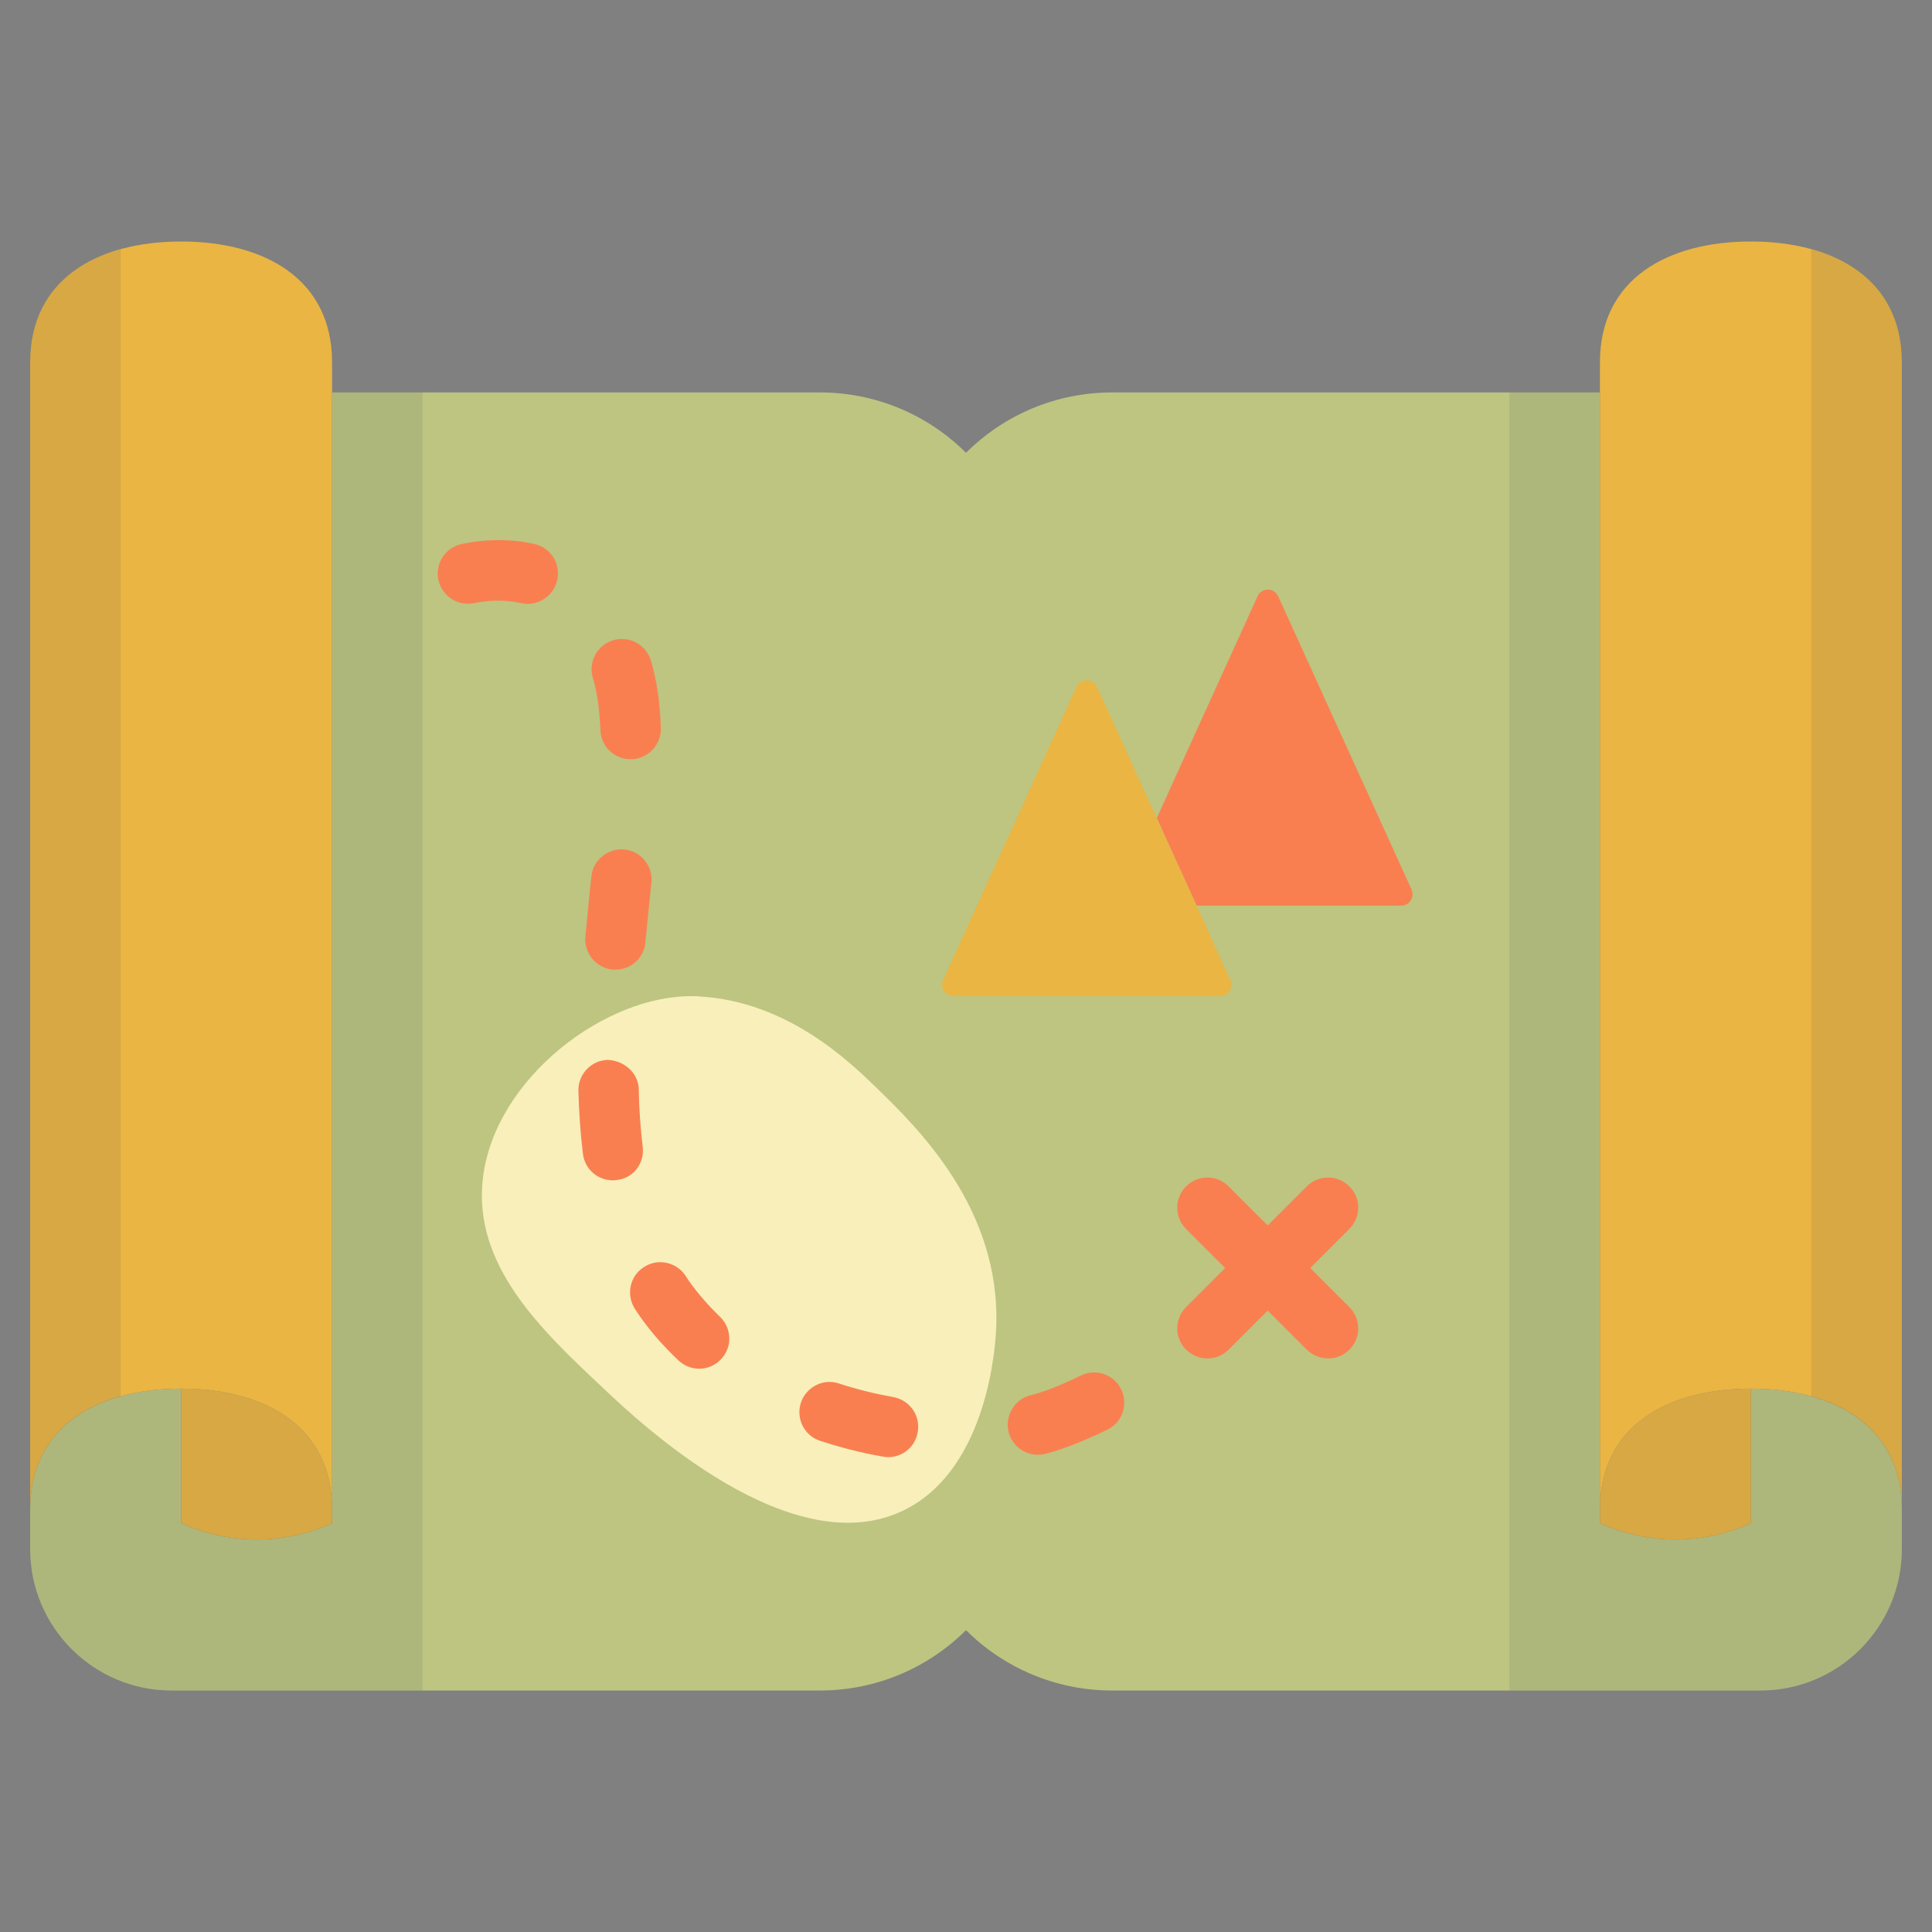 <svg xmlns="http://www.w3.org/2000/svg" version="1.1" xmlns:xlink="http://www.w3.org/1999/xlink" xmlns:svgjs="http://svgjs.com/svgjs" width="512" height="512" x="0" y="0" viewBox="0 0 64 64" style="enable-background:new 0 0 512 512" xml:space="preserve" class=""><rect x="0" y="0" width="64" height="64" fill="#808080" stroke="none"/><g><g id="Fill"><path d="m58 46v2.23 2.23c-1.6.72-3.4.72-5 0 0-.15 0-.31 0-.46v-1-1-29-6h-16.17c-1.81 0-3.55.72-4.83 2-1.28-1.28-3.02-2-4.83-2h-16.17v6 29 1 1 .46c-1.6.72-3.4.72-5 0v-2.23-2.23c-2.76 0-5 1.24-5 4v1.32c0 2.58 2.1 4.68 4.68 4.68h21.49c1.81 0 3.55-.72 4.83-2 1.28 1.28 3.02 2 4.83 2h21.49c2.58 0 4.68-2.1 4.68-4.68v-1.32c0-2.76-2.24-4-5-4z" fill="#bdc581" data-original="#bdc581"></path><path d="m16 39c.41-3.3 4.08-6.07 7-6 .07 0 .12 0 .17.01 2.9.16 4.95 2.14 5.83 2.99 1.39 1.35 4.17 4.04 4 8-.02.5-.25 4.6-3 6-3.73 1.9-8.79-2.85-10-4-2.06-1.93-4.36-4.09-4-7z" fill="#f8efba" data-original="#f8efba"></path><path d="m58 50.46v-2.23-2.23c-2.76 0-5 1.24-5 4v.46c1.6.72 3.4.72 5 0z" fill="#eab543" data-original="#eab543"></path><path d="m6 46v2.23 2.23c1.6.72 3.4.72 5 0 0-.15 0-.31 0-.46 0-2.76-2.24-4-5-4z" fill="#eab543" data-original="#eab543"></path><path d="m6 8c-2.76 0-5 1.24-5 4v1 37c0-2.76 2.24-4 5-4s5 1.24 5 4v-2-35-1c0-2.76-2.24-4-5-4z" fill="#eab543" data-original="#eab543"></path><path d="m58 8c-2.76 0-5 1.24-5 4v1 35 2c0-2.76 2.24-4 5-4s5 1.24 5 4v-37-1c0-2.76-2.24-4-5-4z" fill="#eab543" data-original="#eab543"></path><path d="m46.76 29.47-2.26-4.97-2.16-4.75c-.13-.29-.55-.29-.68 0l-2.16 4.75-1.18 2.6.18.4 1.14 2.5h2.36 4.42c.27 0 .45-.28.34-.53z" fill="#f97f51" data-original="#f97f51"></path><path d="m40.76 32.47-1.12-2.47-1.14-2.5-.18-.4-1.98-4.35c-.13-.29-.55-.29-.68 0l-2.16 4.75-2.26 4.97c-.11.25.07.53.34.53h4.42 4.42c.27 0 .45-.28.34-.53z" fill="#eab543" data-original="#eab543"></path><g fill="#f97f51"><path d="m20.3 32.12h.09c.51 0 .95-.39.99-.91.05-.54.11-1.08.16-1.61l.04-.37c.05-.55-.35-1.04-.9-1.09-.54-.05-1.04.35-1.09.9l-.04.37c-.05.53-.11 1.08-.16 1.63-.04.54.36 1.03.91 1.08z" fill="#f97f51" data-original="#f97f51"></path><path d="m17.7 18.02c-.77-.17-1.59-.17-2.4 0-.54.11-.89.64-.78 1.18.1.47.51.8.98.8.07 0 .13-.01.2-.02.54-.11 1.07-.11 1.57 0 .54.12 1.07-.23 1.19-.77s-.22-1.07-.76-1.19z" fill="#f97f51" data-original="#f97f51"></path><path d="m21.29 37.99c-.07-.59-.12-1.23-.13-1.9-.01-.55-.48-.95-1.02-.98-.55.01-.99.47-.98 1.02.02.74.07 1.44.15 2.09.06.51.49.88.99.88.04 0 .08 0 .12-.01.55-.05.94-.55.87-1.1z" fill="#f97f51" data-original="#f97f51"></path><path d="m19.89 24.19c.02.54.46.96 1 .96h.04c.55-.02.98-.49.96-1.04-.03-.88-.14-1.6-.33-2.23-.16-.53-.72-.83-1.25-.67s-.83.72-.67 1.25c.14.46.22 1.02.25 1.73z" fill="#f97f51" data-original="#f97f51"></path><path d="m35.8 45.57c-.58.28-.99.44-1.14.49-.17.06-.35.12-.53.16-.53.14-.85.69-.72 1.22.12.45.52.75.97.75.08 0 .17-.01.25-.03.24-.06.48-.14.7-.22s.7-.26 1.35-.58c.5-.24.7-.84.46-1.34-.24-.49-.84-.7-1.34-.45z" fill="#f97f51" data-original="#f97f51"></path><path d="m29.59 46.28c-.61-.11-1.22-.26-1.8-.45-.52-.18-1.09.12-1.26.64s.11 1.09.64 1.26c.67.22 1.37.4 2.07.52.06.01.12.02.18.02.48 0 .9-.34.98-.83.1-.54-.26-1.06-.81-1.16z" fill="#f97f51" data-original="#f97f51"></path><path d="m22.82 42.43-.11-.17c-.31-.46-.93-.59-1.39-.28-.46.3-.59.92-.28 1.39l.14.21c.37.53.81 1.03 1.3 1.49.19.18.44.27.68.27.27 0 .54-.11.73-.32.38-.4.35-1.04-.05-1.41-.39-.38-.73-.77-1.02-1.18z" fill="#f97f51" data-original="#f97f51"></path><path d="m44 45c-.26 0-.51-.1-.71-.29l-4-4c-.39-.39-.39-1.02 0-1.41s1.02-.39 1.41 0l4 4c.39.39.39 1.02 0 1.41-.19.19-.44.29-.7.29z" fill="#f97f51" data-original="#f97f51"></path><path d="m40 45c-.26 0-.51-.1-.71-.29-.39-.39-.39-1.02 0-1.41l4-4c.39-.39 1.02-.39 1.41 0s.39 1.02 0 1.41l-4 4c-.19.19-.44.29-.7.29z" fill="#f97f51" data-original="#f97f51"></path></g></g><g id="Shading" fill="#2c3a47"><path d="m11 13v6 29 1 1c0-2.76-2.24-4-5-4s-5 1.24-5 4v1.32c0 2.58 2.1 4.68 4.68 4.68h8.32v-43z" opacity=".1" fill="#2c3a47" data-original="#2c3a47"></path><path d="m58 46c-2.76 0-5 1.24-5 4v-1-1-29-6h-3v43h8.32c2.58 0 4.68-2.1 4.68-4.68v-1.32c0-2.76-2.24-4-5-4z" opacity=".1" fill="#2c3a47" data-original="#2c3a47"></path><path d="m4 8.26c-1.76.48-3 1.69-3 3.74v1 37c0-2.05 1.24-3.26 3-3.74z" opacity=".1" fill="#2c3a47" data-original="#2c3a47"></path><path d="m60 8.26v38c1.76.49 3 1.7 3 3.74v-37-1c0-2.05-1.24-3.26-3-3.74z" opacity=".1" fill="#2c3a47" data-original="#2c3a47"></path></g></g></svg>